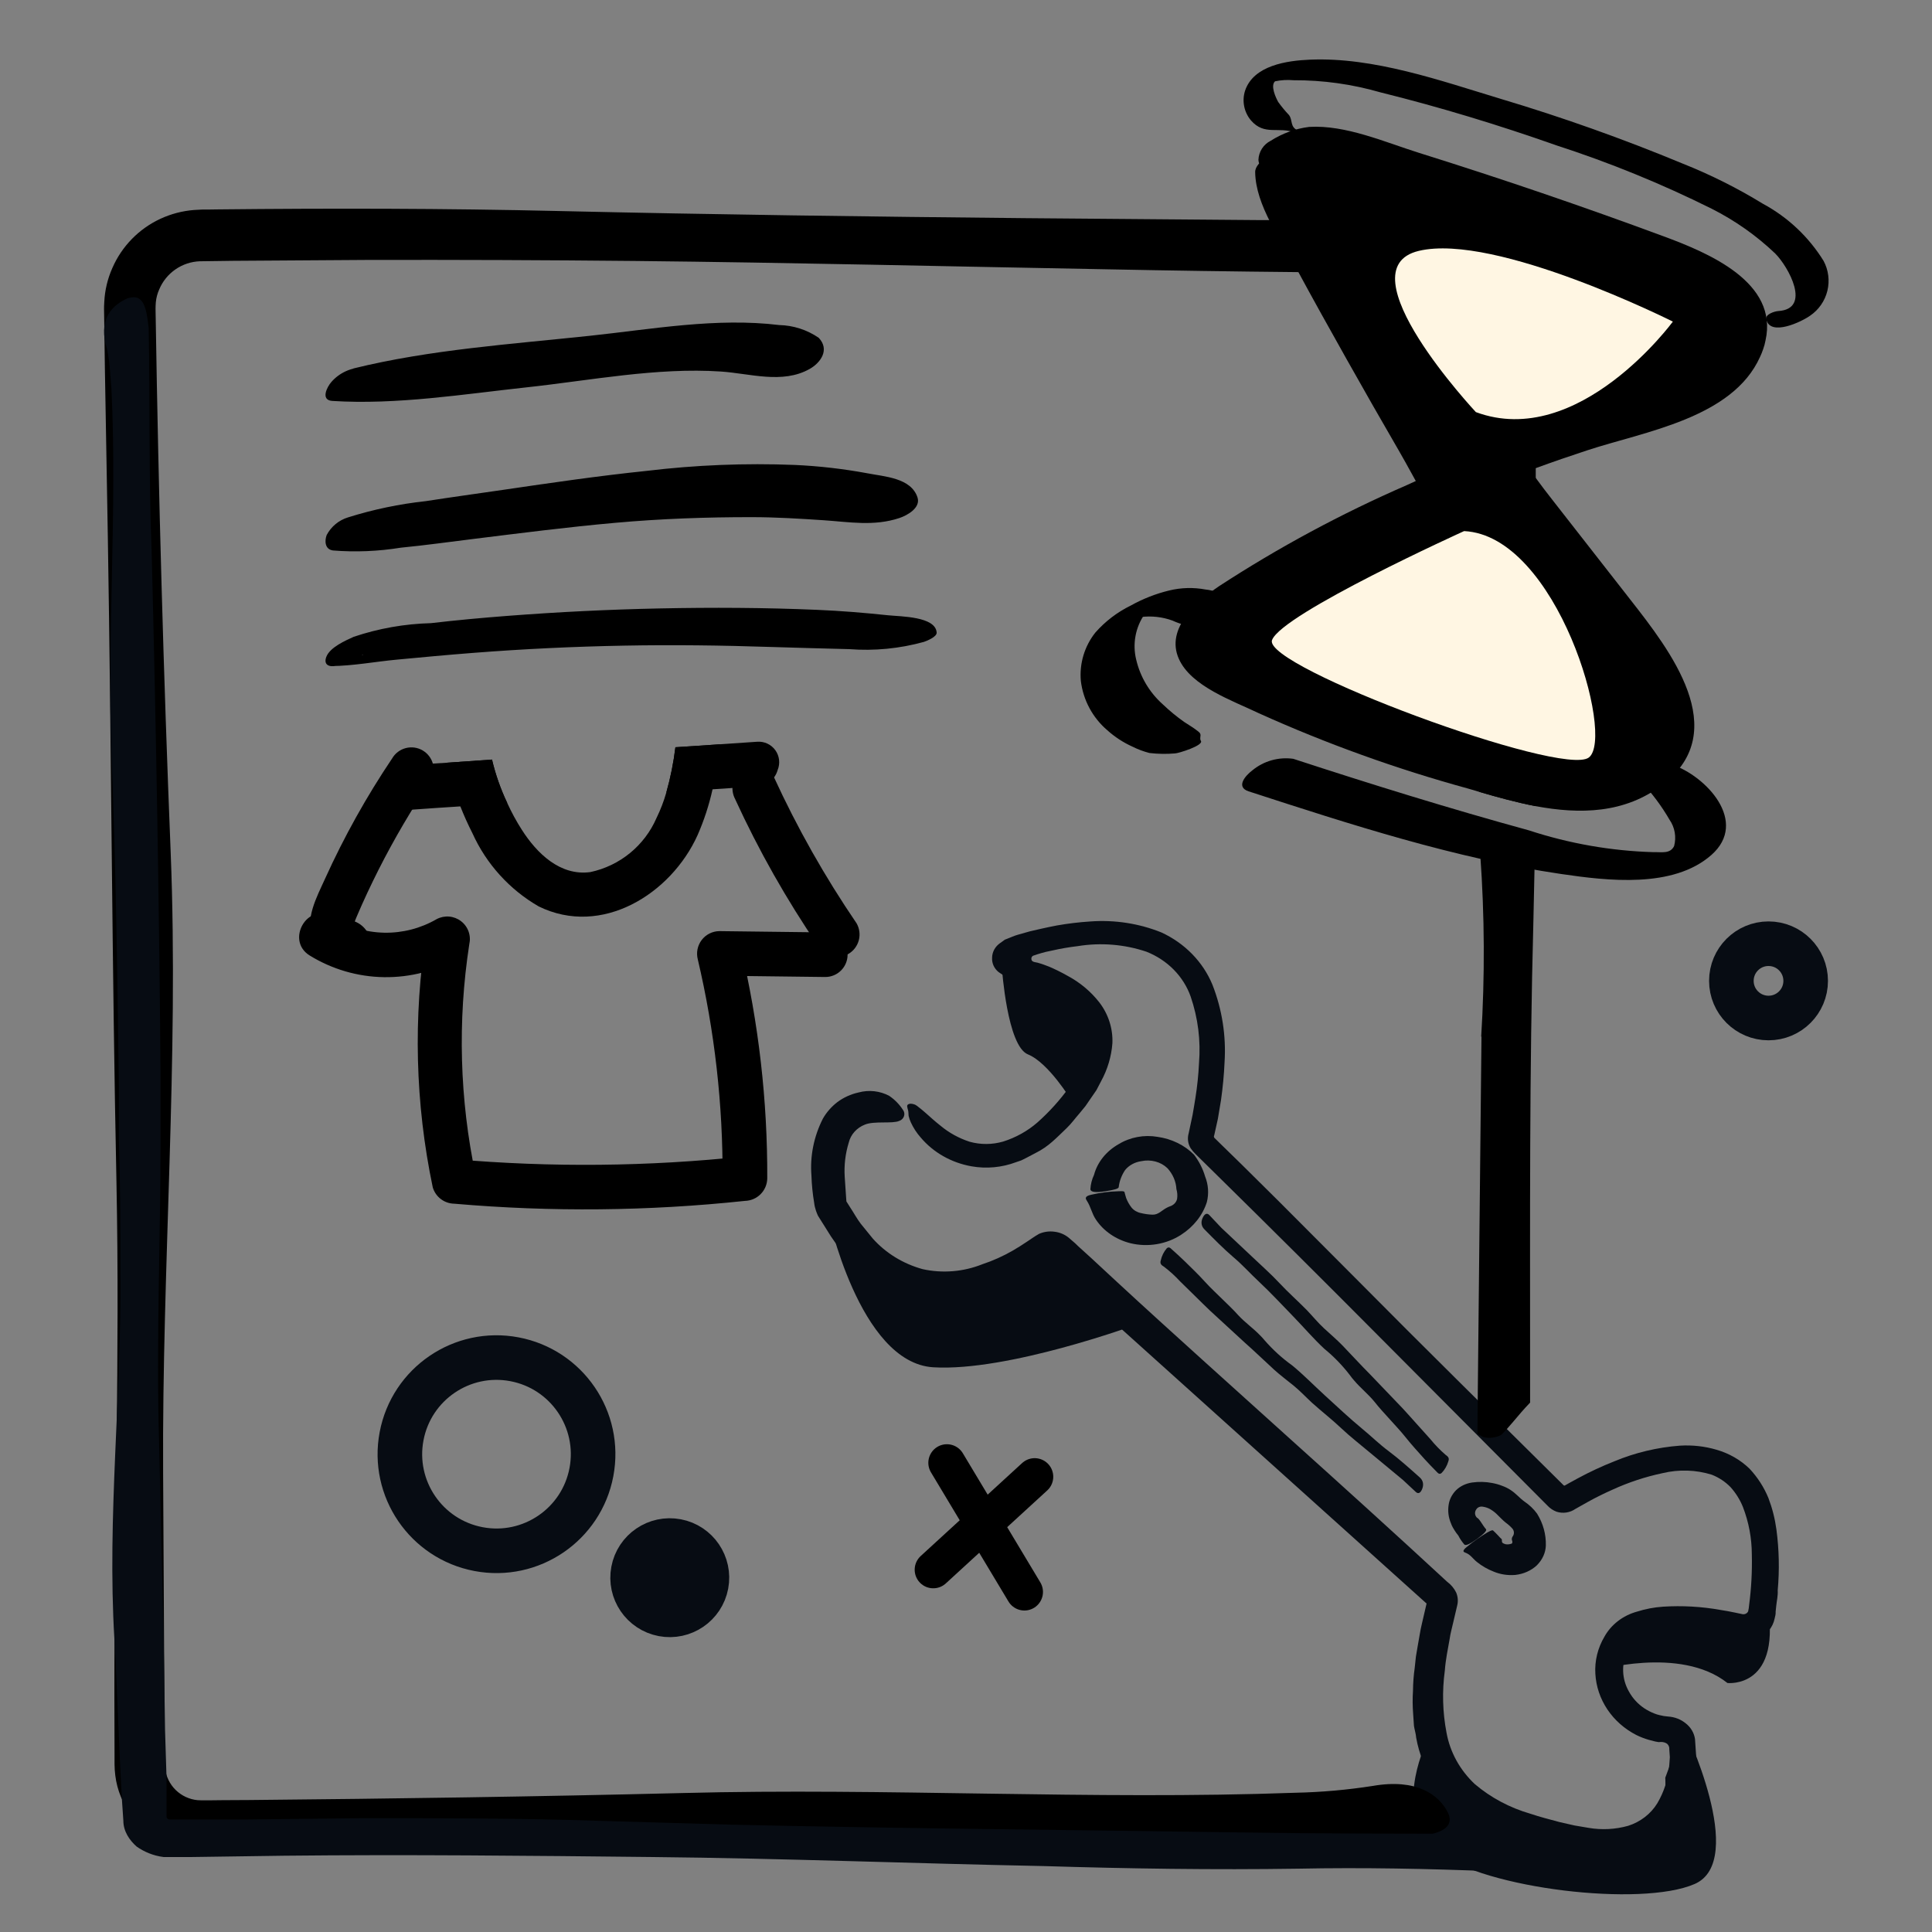 <svg width="130" height="130" viewBox="0 0 130 130" fill="none" xmlns="http://www.w3.org/2000/svg">
<rect x="0" y="0" width="130" height="130" fill="#808080" stroke="none"/>
<path d="M73.615 79.052C73.842 78.2 74.439 77.457 75.276 76.985C75.655 76.753 76.082 76.591 76.531 76.507C76.979 76.423 77.441 76.419 77.888 76.496C78.844 76.631 79.712 77.056 80.344 77.698C80.685 78.146 80.937 78.643 81.091 79.167C81.309 79.716 81.349 80.309 81.208 80.882C80.929 81.766 80.317 82.544 79.474 83.085C78.989 83.401 78.43 83.617 77.841 83.716C77.252 83.815 76.648 83.794 76.073 83.656C75.088 83.41 74.252 82.837 73.737 82.056C73.465 81.654 73.401 81.21 73.136 80.801C73.054 80.676 72.935 80.496 73.428 80.39C74.028 80.251 74.644 80.172 75.263 80.157C75.654 80.13 75.666 80.195 75.669 80.231C75.671 80.267 75.743 80.479 75.777 80.614C75.864 80.842 75.986 81.058 76.14 81.256C76.293 81.442 76.516 81.573 76.771 81.625C77.021 81.686 77.279 81.722 77.54 81.732C77.942 81.749 78.183 81.435 78.491 81.277C78.562 81.237 78.636 81.203 78.714 81.175C78.838 81.136 78.949 81.069 79.035 80.981C79.121 80.892 79.179 80.785 79.204 80.671C79.237 80.451 79.222 80.228 79.159 80.015C79.131 79.499 78.92 79.007 78.556 78.608C78.339 78.395 78.06 78.239 77.749 78.156C77.438 78.073 77.106 78.065 76.787 78.135C76.573 78.166 76.367 78.234 76.181 78.337C75.995 78.439 75.834 78.572 75.706 78.729C75.471 79.08 75.324 79.47 75.276 79.874C75.283 79.982 74.962 80.069 74.354 80.161C73.746 80.253 73.384 80.227 73.37 80.017C73.388 79.686 73.471 79.36 73.615 79.052Z" fill="#070C13"/>
<path d="M82.179 82.614C82.794 83.192 83.531 83.88 84.264 84.575C84.862 85.149 85.507 85.709 86.087 86.332C86.667 86.955 87.331 87.541 87.937 88.158C88.324 88.565 88.68 88.998 89.081 89.371C89.482 89.745 89.936 90.125 90.335 90.537C90.957 91.183 91.56 91.847 92.192 92.48C92.922 93.239 93.645 93.995 94.368 94.752C95.002 95.438 95.619 96.152 96.251 96.842C96.566 97.229 96.908 97.582 97.276 97.897C97.393 97.984 97.552 98.085 97.456 98.327C97.373 98.618 97.213 98.897 97.005 99.112C96.863 99.234 96.763 99.133 96.681 99.044C96.404 98.764 96.132 98.482 95.865 98.19C95.429 97.704 94.987 97.225 94.576 96.707C94.233 96.276 93.86 95.888 93.499 95.484C93.137 95.08 92.817 94.746 92.501 94.34C92.07 93.808 91.549 93.404 91.11 92.882C91.018 92.771 90.922 92.668 90.842 92.545C90.324 91.871 89.745 91.273 89.111 90.758C88.385 90.084 87.731 89.314 87.035 88.597C86.256 87.794 85.503 86.98 84.696 86.226C84.128 85.696 83.6 85.105 83.01 84.608C82.321 84.02 81.68 83.365 81.037 82.714C80.841 82.515 80.792 82.248 80.916 81.966C81.041 81.684 81.204 81.59 81.365 81.752C81.6 81.996 81.83 82.25 82.179 82.614Z" fill="#070C13"/>
<path d="M94.403 99.585C93.751 99.046 92.97 98.403 92.192 97.753C91.556 97.215 90.875 96.694 90.254 96.107C89.634 95.519 88.932 94.974 88.286 94.394C87.872 94.011 87.488 93.6 87.063 93.251C86.638 92.902 86.159 92.55 85.733 92.163C85.069 91.555 84.423 90.928 83.75 90.334C82.97 89.62 82.198 88.908 81.426 88.196C80.747 87.549 80.084 86.873 79.407 86.222C79.067 85.854 78.701 85.522 78.313 85.229C78.191 85.15 78.025 85.059 78.105 84.811C78.168 84.517 78.31 84.229 78.504 84.002C78.637 83.872 78.743 83.967 78.832 84.051C79.126 84.313 79.417 84.579 79.703 84.855C80.171 85.313 80.644 85.765 81.089 86.258C81.459 86.668 81.858 87.032 82.245 87.414C82.633 87.796 82.975 88.11 83.318 88.497C83.784 89.001 84.331 89.375 84.804 89.869C84.903 89.974 85.006 90.072 85.094 90.189C85.655 90.831 86.273 91.393 86.941 91.87C87.711 92.5 88.415 93.229 89.157 93.904C89.988 94.659 90.795 95.426 91.651 96.131C92.253 96.626 92.819 97.185 93.442 97.645C94.169 98.192 94.853 98.807 95.538 99.418C95.746 99.606 95.813 99.869 95.707 100.158C95.602 100.446 95.445 100.55 95.274 100.397C95.023 100.168 94.776 99.928 94.403 99.585Z" fill="#070C13"/>
<path d="M71.941 73.162C72.793 71.922 73.486 70.397 72.989 69.042C72.677 68.315 72.13 67.7 71.424 67.283C71.036 67.033 70.627 66.813 70.2 66.626C69.972 66.531 69.751 66.429 69.51 66.349C69.098 66.2 68.679 66.072 68.253 65.964C67.87 65.83 67.512 65.642 67.19 65.407C67.044 65.289 66.928 65.14 66.853 64.973C66.778 64.806 66.745 64.624 66.756 64.442C66.758 64.255 66.806 64.071 66.895 63.903C66.985 63.735 67.114 63.589 67.273 63.474L67.498 63.314L67.61 63.23L67.782 63.163C68.02 63.078 68.226 62.967 68.501 62.893L69.304 62.666L70.03 62.499C70.386 62.42 70.756 62.339 71.106 62.274C71.853 62.142 72.608 62.052 73.365 62.003C75.004 61.883 76.645 62.136 78.149 62.742C79.722 63.468 80.945 64.72 81.58 66.254C82.232 67.919 82.511 69.694 82.398 71.47C82.361 72.33 82.278 73.178 82.159 74.022L81.949 75.28L81.701 76.396C81.686 76.422 81.68 76.451 81.682 76.48C81.684 76.509 81.694 76.537 81.712 76.561L82.225 77.065L83.536 78.344L86.081 80.866L91.121 85.919C93.479 88.297 95.852 90.67 98.24 93.036L105.219 99.948C105.234 99.958 105.253 99.963 105.272 99.962C105.29 99.961 105.308 99.953 105.322 99.941L105.57 99.8L106.16 99.477C106.956 99.046 107.779 98.662 108.626 98.328C110.024 97.746 111.515 97.39 113.036 97.275C113.871 97.223 114.707 97.316 115.503 97.55C116.345 97.793 117.108 98.23 117.72 98.823C118.268 99.408 118.7 100.08 118.997 100.809C119.255 101.49 119.434 102.196 119.531 102.914C119.712 104.273 119.742 105.646 119.618 107.013C119.642 107.363 119.555 107.708 119.519 108.056L119.479 108.445C119.49 108.604 119.449 108.765 119.408 108.92C119.351 109.203 119.223 109.47 119.034 109.699C118.843 109.931 118.592 110.113 118.305 110.227C118.018 110.341 117.705 110.383 117.397 110.349L116.914 110.292L116.443 110.192L115.942 110.095C114.654 109.84 113.333 109.748 112.016 109.823C111.455 109.859 110.905 109.987 110.391 110.203L110.099 110.361C110.028 110.429 109.951 110.492 109.869 110.549C109.816 110.62 109.759 110.689 109.698 110.754L109.513 111.071C109.302 111.508 109.201 111.985 109.218 112.463C109.235 112.941 109.37 113.408 109.612 113.828C109.855 114.272 110.207 114.656 110.639 114.946C110.849 115.085 111.075 115.202 111.312 115.295C111.428 115.343 111.549 115.381 111.673 115.408C111.858 115.457 112.048 115.488 112.24 115.501C112.683 115.528 113.104 115.691 113.436 115.966C113.773 116.231 113.993 116.605 114.053 117.015L114.096 117.648L114.127 118.102C114.143 118.343 114.101 118.594 114.081 118.838C114.001 119.87 113.709 120.88 113.221 121.812C112.689 122.866 111.794 123.723 110.681 124.244C109.637 124.701 108.489 124.903 107.344 124.83C106.818 124.809 106.295 124.754 105.778 124.667C105.271 124.59 104.821 124.476 104.343 124.384C103.38 124.171 102.433 123.901 101.509 123.575C99.483 122.928 97.739 121.685 96.534 120.03C95.911 119.082 95.489 118.029 95.292 116.929C95.273 116.661 95.181 116.39 95.142 116.131L95.088 115.333C95.047 114.811 95.043 114.288 95.077 113.765C95.082 113.25 95.12 112.735 95.193 112.223L95.274 111.465L95.401 110.717C95.499 110.219 95.561 109.711 95.683 109.226L95.991 107.899L83.254 96.438L73.258 87.444L70.792 85.214C70.778 85.189 70.758 85.169 70.733 85.153C70.708 85.138 70.68 85.129 70.65 85.127C70.621 85.125 70.591 85.13 70.564 85.141C70.537 85.153 70.513 85.17 70.495 85.193L69.924 85.577C69.663 85.747 69.4 85.896 69.131 86.059C68.049 86.69 66.869 87.157 65.635 87.444C64.349 87.744 63.009 87.766 61.717 87.509C60.37 87.186 59.131 86.559 58.106 85.682C57.617 85.26 57.166 84.801 56.76 84.308C56.347 83.835 55.98 83.328 55.661 82.794L55.174 82.019L55.041 81.807C54.991 81.699 54.946 81.589 54.908 81.477C54.846 81.3 54.804 81.118 54.783 80.933C54.681 80.329 54.62 79.719 54.6 79.107C54.496 77.79 54.762 76.466 55.371 75.269C55.615 74.843 55.945 74.466 56.343 74.159C56.763 73.846 57.252 73.624 57.773 73.509C58.116 73.416 58.475 73.388 58.828 73.427C59.181 73.466 59.522 73.571 59.831 73.736C60.2 73.987 60.512 74.303 60.749 74.668C60.798 74.729 60.831 74.8 60.845 74.876C60.859 74.951 60.854 75.029 60.83 75.102C60.807 75.176 60.765 75.243 60.709 75.299C60.652 75.355 60.583 75.398 60.506 75.424C60.048 75.628 58.824 75.414 58.2 75.671C57.928 75.776 57.687 75.942 57.497 76.153C57.307 76.365 57.175 76.616 57.11 76.885C56.881 77.632 56.79 78.409 56.839 79.183C56.867 79.596 56.895 80.016 56.923 80.428L56.952 80.841L57.224 81.271C57.462 81.628 57.665 82.015 57.924 82.35L58.728 83.339C59.604 84.321 60.77 85.037 62.083 85.398C63.419 85.693 64.824 85.578 66.093 85.07C66.81 84.833 67.498 84.524 68.146 84.15C68.466 83.969 68.769 83.769 69.073 83.569C69.376 83.368 69.629 83.186 69.92 83.021C70.247 82.879 70.61 82.83 70.965 82.881C71.321 82.925 71.654 83.069 71.922 83.292C72.062 83.407 72.196 83.536 72.337 83.651L72.558 83.864L73.422 84.648L75.137 86.238C78.945 89.759 82.829 93.219 86.678 96.703C90.251 99.915 93.849 103.173 97.38 106.437C97.639 106.628 97.845 106.875 97.982 107.156C98.105 107.444 98.126 107.762 98.044 108.064L97.775 109.208C97.696 109.566 97.594 109.911 97.545 110.274C97.423 110.973 97.272 111.674 97.219 112.41C97.03 113.803 97.069 115.212 97.333 116.59C97.572 117.904 98.239 119.114 99.242 120.053C100.318 120.964 101.594 121.643 102.982 122.044C103.616 122.257 104.276 122.426 104.937 122.603L105.94 122.831L106.902 122.994C107.784 123.144 108.693 123.097 109.554 122.855C110.382 122.591 111.08 122.052 111.516 121.34C111.961 120.586 112.231 119.752 112.308 118.896C112.338 118.68 112.337 118.459 112.36 118.243L112.338 117.92C112.333 117.844 112.328 117.775 112.323 117.706C112.33 117.637 112.32 117.567 112.294 117.501C112.268 117.436 112.226 117.377 112.172 117.33C112.05 117.249 111.902 117.208 111.752 117.213L111.605 117.223C111.529 117.214 111.455 117.201 111.381 117.183L110.938 117.068C110.65 116.985 110.371 116.876 110.105 116.745C109.309 116.337 108.639 115.745 108.157 115.024C107.675 114.304 107.396 113.48 107.348 112.627C107.295 111.758 107.507 110.89 107.96 110.126C108.185 109.722 108.495 109.365 108.871 109.076C109.246 108.787 109.68 108.572 110.146 108.444C110.714 108.263 111.303 108.151 111.9 108.11C113.199 108.028 114.502 108.102 115.778 108.331C116.098 108.378 116.412 108.44 116.718 108.502L117.264 108.617C117.338 108.626 117.414 108.612 117.479 108.578C117.545 108.543 117.597 108.49 117.628 108.426C117.662 108.286 117.684 108.143 117.694 108C117.843 106.872 117.904 105.737 117.876 104.602C117.875 103.507 117.672 102.422 117.275 101.395C117.08 100.913 116.801 100.465 116.448 100.07C116.096 99.707 115.664 99.42 115.182 99.23C114.117 98.899 112.971 98.862 111.879 99.123C110.713 99.369 109.58 99.743 108.504 100.236C107.953 100.481 107.411 100.746 106.885 101.037L106.005 101.532C105.826 101.657 105.617 101.74 105.397 101.773C105.177 101.806 104.952 101.788 104.742 101.722C104.504 101.632 104.292 101.49 104.124 101.308L92.913 90.047C89.219 86.327 85.495 82.621 81.74 78.929L80.729 77.933L80.46 77.668C80.331 77.545 80.215 77.409 80.116 77.263C79.933 76.961 79.885 76.602 79.981 76.264L80.244 75.03C80.314 74.645 80.376 74.254 80.438 73.87C80.561 73.097 80.641 72.319 80.678 71.539C80.802 70.02 80.611 68.496 80.115 67.051C79.876 66.38 79.488 65.764 78.977 65.245C78.465 64.726 77.841 64.316 77.146 64.04C75.663 63.54 74.064 63.41 72.505 63.665C71.929 63.733 71.357 63.831 70.793 63.961L70.364 64.052L70.089 64.126L69.793 64.215L69.512 64.31C69.47 64.334 69.437 64.37 69.417 64.412C69.397 64.454 69.392 64.501 69.402 64.546C69.417 64.766 69.74 64.737 69.899 64.802L70.087 64.858L70.284 64.928L70.594 65.045C71.015 65.225 71.425 65.428 71.822 65.653C72.666 66.102 73.398 66.714 73.971 67.448C74.582 68.244 74.891 69.21 74.851 70.194C74.785 71.09 74.523 71.967 74.082 72.768L73.775 73.355L73.406 73.891L73.037 74.428L72.629 74.925C72.341 75.249 72.099 75.597 71.781 75.902C71.463 76.207 71.145 76.525 70.811 76.818C70.477 77.11 70.111 77.37 69.676 77.586L69.043 77.919L68.722 78.079L68.369 78.2C67.416 78.559 66.377 78.656 65.373 78.479C64.019 78.24 62.806 77.552 61.953 76.542C61.679 76.232 61.454 75.887 61.286 75.516C61.222 75.377 61.173 75.232 61.139 75.084C61.129 74.94 61.126 74.898 61.119 74.795C61.112 74.692 61.008 74.464 61.053 74.371C61.099 74.278 61.271 74.211 61.582 74.335C61.666 74.381 61.744 74.436 61.814 74.499L61.962 74.614C62.064 74.703 62.188 74.799 62.314 74.914C62.58 75.145 62.895 75.442 63.293 75.753C63.86 76.225 64.521 76.589 65.238 76.823C65.972 77.03 66.757 77.027 67.493 76.815C68.354 76.545 69.143 76.105 69.809 75.525C70.61 74.812 71.325 74.02 71.941 73.162Z" fill="#070C13"/>
<path d="M107.36 112.422C107.36 112.422 113.046 110.719 116.236 113.246C116.236 113.246 120.037 113.674 118.869 107.58C118.869 107.58 118.284 110.075 114.821 108.74C111.358 107.405 108.24 110.929 107.36 112.422Z" fill="#070C13"/>
<path d="M67.419 65.162C67.419 65.162 67.773 70.385 69.165 70.946C70.556 71.508 72.081 74.028 72.081 74.028C72.081 74.028 79.134 68.302 67.419 65.162Z" fill="#070C13"/>
<path d="M55.678 81.57C55.678 81.57 57.792 91.701 62.802 92.002C67.812 92.304 76.395 89.153 76.395 89.153L71.549 84.345C71.549 84.345 66.422 87.364 63.707 86.855C60.992 86.346 55.678 81.57 55.678 81.57Z" fill="#070C13"/>
<path d="M95.914 117.404C95.914 117.404 93.611 122.197 96.755 124.633C99.899 127.069 110.41 128.342 114.027 126.771C117.643 125.201 113.31 116.222 113.31 116.222L112.052 119.62C112.052 119.62 112.276 122.916 110.838 123.676C109.4 124.436 99.019 124.525 95.914 117.404Z" fill="#070C13"/>
<path d="M98.125 103.321C98.032 103.211 97.949 103.095 97.875 102.975C97.83 102.909 97.793 102.843 97.756 102.777C97.707 102.689 97.666 102.598 97.633 102.504C97.464 102.109 97.41 101.682 97.475 101.261C97.525 100.903 97.695 100.562 97.967 100.281C98.247 100.003 98.633 99.816 99.055 99.755C99.503 99.691 99.96 99.702 100.399 99.787C100.636 99.829 100.865 99.894 101.083 99.98C101.287 100.053 101.479 100.148 101.652 100.264C102.008 100.493 102.247 100.799 102.561 101.025C102.903 101.255 103.196 101.534 103.426 101.85C103.834 102.508 104.037 103.247 104.016 103.997C104 104.483 103.786 104.953 103.411 105.327C103.032 105.683 102.516 105.913 101.959 105.974C101.457 106.016 100.953 105.939 100.505 105.751C100.092 105.59 99.714 105.373 99.386 105.107C99.105 104.893 98.956 104.601 98.599 104.475C98.499 104.434 98.334 104.383 98.695 104.091C99.127 103.735 99.592 103.408 100.083 103.113C100.41 102.926 100.445 102.965 100.48 102.996C100.514 103.028 100.704 103.207 100.801 103.317C100.878 103.407 100.963 103.493 101.053 103.575C101.053 103.625 101.056 103.675 101.063 103.725C101.071 103.841 101.194 103.867 101.302 103.907C101.422 103.927 101.547 103.919 101.664 103.883C101.768 103.876 101.777 103.765 101.756 103.691C101.722 103.623 101.717 103.546 101.741 103.473C101.749 103.434 101.768 103.397 101.798 103.366C101.85 103.286 101.873 103.195 101.867 103.104C101.861 103.014 101.825 102.927 101.764 102.854C101.629 102.705 101.476 102.569 101.307 102.447C101.119 102.295 100.962 102.127 100.798 101.967C100.651 101.81 100.478 101.672 100.285 101.556C100.136 101.47 99.967 101.411 99.788 101.384C99.702 101.366 99.611 101.373 99.529 101.404C99.447 101.436 99.38 101.491 99.339 101.559C99.276 101.645 99.246 101.746 99.253 101.846C99.26 101.946 99.303 102.041 99.377 102.119C99.552 102.189 99.742 102.615 99.988 102.893C100.066 102.983 99.863 103.203 99.409 103.535C98.954 103.868 98.634 104.034 98.529 103.924C98.369 103.737 98.233 103.535 98.125 103.321Z" fill="#070C13"/>
<path d="M32.201 104.236C35.728 104.903 39.128 102.584 39.795 99.056C40.462 95.529 38.143 92.129 34.615 91.462C31.088 90.795 27.688 93.114 27.021 96.642C26.354 100.169 28.673 103.569 32.201 104.236Z" stroke="#070C13" stroke-width="3"/>
<path d="M63.715 98.429L68.929 107.118" stroke="black" stroke-width="2.5" stroke-linecap="round"/>
<path d="M62.797 105.623L69.621 99.367" stroke="black" stroke-width="2.5" stroke-linecap="round"/>
<path d="M44.603 108.616C45.96 108.872 47.267 107.98 47.524 106.623C47.78 105.267 46.888 103.959 45.532 103.703C44.175 103.446 42.867 104.338 42.611 105.695C42.354 107.051 43.246 108.359 44.603 108.616Z" fill="#070C13" stroke="#070C13" stroke-width="3"/>
<path d="M119 68.5C120.381 68.5 121.5 67.381 121.5 66C121.5 64.619 120.381 63.5 119 63.5C117.619 63.5 116.5 64.619 116.5 66C116.5 67.381 117.619 68.5 119 68.5Z" stroke="#070C13" stroke-width="3"/>
<path d="M99.556 56.23C100.783 56.479 102.027 56.64 103.277 56.71C103.277 57.1 103.267 57.48 103.267 57.87C103.237 59.26 103.207 60.66 103.177 62.05C102.907 72.06 102.957 82.08 102.957 92.1V94.38C102.547 94.8 102.177 95.24 101.807 95.68C101.567 95.96 101.327 96.24 101.067 96.5L101.017 96.55C100.645 96.746 100.215 96.799 99.806 96.7C99.686 96.63 99.556 96.56 99.436 96.49C99.427 96.51 99.427 96.52 99.416 96.54V96.17L99.436 93.89V93.81L99.686 69.73L99.666 69.77C99.917 65.7 99.897 61.617 99.606 57.55C99.587 57.11 99.567 56.67 99.556 56.23Z" fill="black"/>
<path d="M103.367 39.43V39.74C103.367 41.9 103.363 44.056 103.357 46.21C103.367 46.59 103.367 46.97 103.357 47.35C103.357 48.47 103.347 49.59 103.337 50.71C103.347 50.8 103.347 50.89 103.337 50.98C103.337 51.54 103.337 52.1 103.327 52.66C103.327 53.19 103.317 53.71 103.307 54.24C102.027 53.99 100.747 53.64 99.526 53.28C99.526 52.92 99.526 52.56 99.537 52.2C99.546 51.99 99.546 51.77 99.556 51.56C99.567 50.98 99.587 50.41 99.597 49.83V49.66C99.617 48.95 99.636 48.24 99.647 47.53C99.656 47.16 99.666 46.78 99.677 46.41L99.796 41.58C99.817 40.55 99.847 39.52 99.867 38.49C99.867 38.39 99.867 38.28 99.876 38.18C99.876 37.88 99.886 37.58 99.886 37.28C99.891 37.19 99.891 37.1 99.886 37.01C99.886 36.86 99.897 36.72 99.897 36.57C99.906 36.39 99.906 36.21 99.906 36.03V35.97C99.916 35.67 99.916 35.37 99.916 35.07C99.936 34.31 99.947 33.55 99.957 32.8C99.957 32.39 99.966 31.99 99.966 31.59V31.25C99.966 30.96 99.977 30.67 99.966 30.39C99.977 30.02 99.977 29.65 99.977 29.28C99.987 28.86 99.987 28.45 99.987 28.04V27.52C99.987 26.61 99.987 25.71 99.966 24.8V24.03C99.966 23.73 99.966 23.44 99.957 23.14V22.64L99.947 21.83L99.936 21.08C99.947 20.835 99.93 20.591 99.886 20.35C99.858 20.16 99.804 19.975 99.727 19.8V19.79C99.582 19.471 99.371 19.188 99.106 18.96C98.779 18.671 98.377 18.48 97.947 18.41C97.381 18.366 96.814 18.353 96.246 18.37H93.897L92.806 18.36H92.207L90.806 18.35H90.296C89.317 18.34 88.347 18.33 87.367 18.31C83.056 18.27 78.746 18.206 74.436 18.12C63.877 17.93 53.306 17.67 42.736 17.56C36.717 17.5 30.703 17.477 24.697 17.49L15.677 17.55L13.447 17.58C12.855 17.602 12.282 17.794 11.796 18.133C11.311 18.471 10.932 18.942 10.707 19.49C10.589 19.756 10.515 20.04 10.486 20.33C10.466 20.48 10.476 20.61 10.466 20.78L10.476 21.34C10.666 33.36 11.003 45.377 11.486 57.39C12.037 71.27 10.896 85.18 10.976 99.09L11.056 113.66L11.076 117.31L11.086 118.22V118.67L11.107 118.98C11.17 119.535 11.422 120.052 11.82 120.443C12.219 120.834 12.74 121.077 13.296 121.13L13.586 121.14H14.046L14.957 121.13L16.776 121.12C26.497 121.03 36.206 120.89 45.907 120.65C59.687 120.29 73.427 121.13 87.177 120.63C88.918 120.593 90.655 120.439 92.376 120.17C95.317 119.66 96.826 120.76 97.427 121.97C98.067 123.28 96.076 123.62 94.037 123.64C85.587 123.72 77.126 123.68 68.686 123.85C57.676 124.07 46.663 124.243 35.647 124.37L19.127 124.52L14.996 124.54L13.966 124.55C13.767 124.55 13.666 124.56 13.396 124.55C13.149 124.541 12.902 124.518 12.656 124.48C11.659 124.331 10.718 123.924 9.927 123.3C9.134 122.67 8.518 121.847 8.137 120.91C7.945 120.446 7.817 119.958 7.757 119.46C7.725 119.211 7.709 118.961 7.707 118.71V118.2L7.697 114.07C7.687 102.58 8.067 91.1 7.837 79.6C7.537 65.15 7.497 50.68 7.257 36.22L7.057 24.77L7.017 21.9L7.007 21.19C7.007 20.94 6.987 20.76 7.017 20.31C7.056 19.526 7.239 18.757 7.557 18.04C8.191 16.581 9.336 15.404 10.777 14.73C11.495 14.395 12.267 14.192 13.056 14.13L13.607 14.1H13.966L14.677 14.09C22.317 14.01 29.956 14.02 37.617 14.2C48.087 14.44 58.566 14.58 69.056 14.68L84.776 14.81H85.406L88.496 14.83L89.257 14.84L90.067 14.85L91.677 14.86H91.966L92.647 14.87L96.576 14.9L97.567 14.91C98.043 14.913 98.516 14.977 98.977 15.1C99.691 15.278 100.362 15.601 100.947 16.05H100.967C101.141 16.169 101.305 16.303 101.457 16.45C101.837 16.799 102.166 17.2 102.437 17.64C102.557 17.829 102.664 18.026 102.757 18.23C102.937 18.589 103.075 18.968 103.167 19.36C103.219 19.56 103.255 19.764 103.277 19.97C103.3 20.136 103.313 20.302 103.317 20.47L103.327 20.72V29.41L103.337 30.31V32.16L103.347 34.85L103.357 35.84V38.82L103.367 39.43Z" fill="black"/>
<path d="M22.393 37.039C23.919 37.161 25.454 37.098 26.964 36.853C28.606 36.693 30.243 36.463 31.881 36.261C35.054 35.869 38.226 35.461 41.411 35.178C44.465 34.904 47.521 34.795 50.587 34.798C52.195 34.798 53.794 34.898 55.398 35.004C57.159 35.123 58.806 35.426 60.519 34.857C61.044 34.683 61.969 34.171 61.735 33.466C61.297 32.148 59.515 32.073 58.346 31.843C56.731 31.544 55.096 31.357 53.454 31.284C50.136 31.154 46.813 31.287 43.516 31.684C40.296 32.018 37.092 32.484 33.889 32.956C32.144 33.21 30.397 33.45 28.654 33.72C26.877 33.912 25.123 34.278 23.417 34.814C22.802 35.002 22.287 35.427 21.984 35.995C21.835 36.378 21.851 36.957 22.393 37.037V37.039Z" fill="black"/>
<path d="M25.409 25.653C25.39 25.408 25.281 25.179 25.104 25.008C24.928 24.837 24.695 24.736 24.449 24.725C24.042 24.724 23.639 24.811 23.268 24.98C22.897 25.148 22.566 25.395 22.298 25.702C22.003 26.035 21.551 26.927 22.361 26.978C26.698 27.251 31.155 26.527 35.466 26.06C39.732 25.597 44.204 24.712 48.505 24.999C50.464 25.129 52.646 25.856 54.474 24.829C55.224 24.407 55.847 23.529 55.089 22.729C54.306 22.192 53.383 21.894 52.432 21.872C48.221 21.357 43.873 22.149 39.689 22.595C34.389 23.16 28.955 23.519 23.771 24.795L24.881 25.427L24.908 25.341L23.646 26.505L23.757 26.675C24.209 26.937 25.532 26.223 25.41 25.653H25.409Z" fill="black"/>
<path d="M23.146 43.902L24.439 44.045L22.293 44.819C23.762 44.807 25.253 44.519 26.716 44.384C28.422 44.222 30.13 44.064 31.838 43.931C35.224 43.667 38.614 43.505 42.01 43.443C45.288 43.381 48.566 43.424 51.844 43.532C53.611 43.59 55.379 43.632 57.145 43.679C58.835 43.809 60.535 43.644 62.169 43.191C62.364 43.127 63.042 42.85 63.026 42.569C62.962 41.469 60.584 41.488 59.761 41.401C58.175 41.234 56.575 41.101 54.98 41.035C51.453 40.884 47.919 40.867 44.391 40.94C40.978 41.011 37.569 41.177 34.163 41.44C32.434 41.572 30.71 41.73 28.991 41.931C27.226 41.977 25.477 42.286 23.803 42.848C23.253 43.098 22.203 43.556 21.959 44.194C21.759 44.709 22.107 44.906 22.636 44.8L23.122 44.7C23.34 44.656 25.335 43.721 24.691 43.4L24.619 43.365C24.209 43.165 23.424 43.657 23.146 43.897V43.902Z" fill="black"/>
<path d="M22.354 62.339L22.489 62.244L23.838 62.397C23.892 62.427 24.024 62.62 23.883 62.447C23.959 62.541 23.93 62.638 23.889 62.461C23.867 62.373 23.84 62.287 23.823 62.198C23.881 62.504 23.895 61.854 23.823 62.175C23.867 62.011 23.924 61.851 23.994 61.697C24.451 60.619 24.95 59.558 25.477 58.513C26.52 56.454 27.688 54.461 28.977 52.546C29.177 52.202 29.233 51.793 29.133 51.408C29.032 51.024 28.782 50.695 28.439 50.494C28.095 50.293 27.686 50.237 27.301 50.338C26.916 50.439 26.587 50.688 26.387 51.032C24.663 53.596 23.156 56.298 21.88 59.111C21.279 60.437 20.532 61.768 21.003 63.258C21.178 63.918 21.597 64.488 22.175 64.852C22.55 65.047 22.978 65.115 23.395 65.044C23.812 64.974 24.194 64.768 24.483 64.46C25.869 63.112 23.747 60.992 22.361 62.339H22.354Z" fill="black"/>
<path d="M34.136 54.04C33.087 54.12 32.026 54.19 30.977 54.26C29.896 54.33 28.817 54.4 27.736 54.48L27.216 54.51C25.287 54.64 25.297 51.64 27.216 51.51C27.846 51.47 28.477 51.43 29.107 51.38L30.107 51.32L33.106 51.11C33.344 52.12 33.69 53.103 34.136 54.04Z" fill="black"/>
<path d="M52.327 51.81C52.244 52.114 52.067 52.385 51.821 52.583C51.574 52.78 51.272 52.895 50.957 52.91L49.577 53C49.036 53.04 48.486 53.08 47.947 53.11C46.907 53.19 45.877 53.26 44.837 53.32C45.119 52.324 45.323 51.307 45.447 50.28C46.447 50.22 47.457 50.15 48.457 50.08C49.287 50.02 50.127 49.97 50.957 49.91C51.191 49.894 51.425 49.938 51.637 50.037C51.849 50.137 52.033 50.289 52.17 50.479C52.307 50.669 52.393 50.891 52.421 51.124C52.448 51.357 52.416 51.593 52.327 51.81Z" fill="black"/>
<path d="M49.474 53.789C51.052 57.224 52.916 60.52 55.047 63.643C55.254 63.979 55.583 64.222 55.965 64.322C56.347 64.422 56.753 64.372 57.099 64.181C57.439 63.977 57.687 63.648 57.788 63.264C57.889 62.881 57.834 62.472 57.638 62.128C55.508 59.005 53.644 55.709 52.068 52.274C51.864 51.933 51.536 51.685 51.152 51.585C50.768 51.484 50.36 51.538 50.016 51.736C49.679 51.943 49.435 52.272 49.335 52.654C49.234 53.037 49.286 53.443 49.477 53.789H49.474Z" fill="black"/>
<path d="M20.832 64.289C22.339 65.219 24.069 65.725 25.84 65.751C27.61 65.777 29.355 65.324 30.889 64.439L28.689 62.745C27.791 68.44 27.937 74.251 29.119 79.894C29.212 80.207 29.401 80.484 29.662 80.681C29.922 80.879 30.239 80.989 30.566 80.994C37.077 81.56 43.627 81.497 50.127 80.805C50.521 80.795 50.898 80.634 51.177 80.355C51.456 80.076 51.617 79.7 51.627 79.305C51.648 74.069 51.05 68.849 49.846 63.753L48.401 65.653L55.532 65.74C55.93 65.74 56.312 65.582 56.593 65.3C56.874 65.019 57.032 64.638 57.032 64.24C57.032 63.842 56.874 63.461 56.593 63.179C56.312 62.898 55.93 62.74 55.532 62.74L48.401 62.653C48.17 62.656 47.944 62.712 47.739 62.815C47.533 62.919 47.354 63.068 47.215 63.251C47.076 63.434 46.98 63.646 46.934 63.872C46.889 64.097 46.896 64.33 46.953 64.553C48.09 69.388 48.65 74.342 48.62 79.309L50.12 77.809C43.621 78.501 37.071 78.564 30.559 77.998L32.007 79.098C30.926 73.982 30.78 68.712 31.576 63.544C31.643 63.258 31.628 62.959 31.53 62.683C31.432 62.406 31.256 62.164 31.023 61.985C30.791 61.806 30.512 61.698 30.22 61.674C29.927 61.65 29.634 61.711 29.375 61.85C28.303 62.471 27.08 62.785 25.84 62.759C24.601 62.732 23.393 62.365 22.348 61.699C20.703 60.676 19.195 63.271 20.834 64.29L20.832 64.289Z" fill="black"/>
<path d="M48.456 50.08C48.342 51.098 48.171 52.11 47.946 53.11C47.711 54.17 47.373 55.205 46.936 56.2C45.146 60.16 40.486 63.07 36.246 60.99C34.28 59.855 32.72 58.13 31.786 56.06C31.486 55.47 31.216 54.87 30.976 54.26C30.608 53.305 30.317 52.322 30.106 51.32L33.106 51.11C33.344 52.12 33.69 53.103 34.136 54.04C34.42 54.663 34.747 55.264 35.116 55.84C36.126 57.42 37.696 58.96 39.726 58.68C40.705 58.471 41.619 58.032 42.393 57.399C43.167 56.766 43.778 55.957 44.176 55.04C44.446 54.487 44.667 53.911 44.836 53.32C45.119 52.324 45.323 51.308 45.446 50.28C46.446 50.22 47.456 50.15 48.456 50.08Z" fill="black"/>
<path d="M102.8 125.303C102.9 125.564 103 125.826 103 126C102.098 126 101.196 125.913 100.394 125.913C96.085 125.739 91.676 125.652 87.367 125.739C81.655 125.826 75.943 125.739 70.231 125.564C61.412 125.39 52.694 125.042 43.875 124.955C35.658 124.867 27.34 124.78 19.123 124.867L12.91 124.955H11.206C11.106 124.955 11.006 124.955 11.006 124.955C10.304 124.867 9.703 124.606 9.202 124.258C8.701 123.822 8.3 123.212 8.3 122.515L8.2 121.034C7.999 117.462 7.899 113.891 7.699 110.319C7.198 102.043 8.2 93.767 8.1 85.49C8.1 82.528 8.1 79.654 7.999 76.692C7.999 75.472 7.999 74.339 7.999 73.12C7.899 65.628 7.799 58.223 7.498 50.731C7.198 42.542 7.899 34.353 7.498 26.164C7.398 25.118 7.398 24.073 7.097 23.114C6.697 21.372 7.598 20.501 8.601 20.065C8.901 19.978 9.102 19.978 9.302 20.065C9.803 20.327 9.903 21.198 10.004 22.069C10.104 27.122 10.004 32.175 10.204 37.14C10.505 48.901 10.705 60.662 10.805 72.423C10.805 73.12 10.805 73.817 10.805 74.601V76.517C10.805 83.4 10.505 90.195 10.705 97.077C10.805 101.346 10.905 105.702 11.006 109.97L11.106 116.417L11.206 119.64V121.296V122.08C11.206 122.167 11.206 122.167 11.206 122.254C11.206 122.341 11.306 122.428 11.406 122.428H12.709H12.809H16.617L24.434 122.341C29.645 122.341 34.956 122.341 40.167 122.515C43.174 122.602 46.18 122.69 49.186 122.777C60.51 123.038 71.934 123.125 83.359 123.299C88.77 123.386 94.281 123.386 99.693 123.386C100.495 123.386 101.397 123.386 102.198 123.386C102.399 123.996 102.599 124.693 102.8 125.303Z" fill="#070C13"/>
<path d="M84.458 11.579C84.486 13.815 86.184 16.118 87.216 18.033C88.332 20.104 89.48 22.155 90.632 24.207C91.784 26.259 92.951 28.298 94.132 30.335C95.287 32.335 96.332 34.467 97.638 36.374C97.809 36.572 98.034 36.716 98.286 36.789C98.538 36.862 98.806 36.859 99.057 36.783C99.831 36.697 100.557 36.362 101.126 35.829C101.451 35.523 101.973 34.994 101.737 34.484C100.755 32.367 99.395 30.369 98.212 28.356C97 26.301 95.779 24.253 94.546 22.21C93.314 20.168 92.078 18.129 90.809 16.11C89.633 14.23 88.466 11.596 86.51 10.43C85.894 10.064 84.45 10.849 84.458 11.578V11.579Z" fill="black"/>
<path d="M85.862 10.814C85.582 9.6 87.726 9.535 89.107 9.964C96.393 12.23 103.619 14.693 110.783 17.353C113.183 18.244 115.883 19.442 116.693 21.553C116.948 22.374 116.926 23.256 116.628 24.063C116.33 24.87 115.774 25.556 115.047 26.014C113.481 26.996 111.76 27.706 109.958 28.114C100.637 30.854 91.722 34.821 83.447 39.91C82.126 40.729 80.699 41.979 81.359 43.427C81.843 44.214 82.553 44.838 83.397 45.216C89.077 48.423 95.448 50.34 101.729 52.216C104.683 53.1 108.202 53.916 110.348 52.35C111.052 51.748 111.547 50.938 111.762 50.038C111.978 49.137 111.903 48.191 111.548 47.336C110.793 45.458 109.72 43.725 108.376 42.213L96.869 27.595L85.862 10.814Z" fill="black"/>
<path d="M111.937 15.9C106.507 13.89 101.027 12.02 95.497 10.29C93.197 9.57 90.547 8.39 88.087 8.54C87.168 8.655 86.287 8.972 85.507 9.47C85.266 9.589 85.063 9.771 84.917 9.996C84.771 10.221 84.688 10.482 84.677 10.75C84.679 10.835 84.696 10.92 84.727 11C84.781 11.118 84.844 11.232 84.917 11.34C85.177 11.69 85.727 11.56 86.167 11.28C86.297 11.197 86.418 11.099 86.527 10.99C86.776 10.958 87.028 10.961 87.277 11H87.287C87.31 10.998 87.334 11.001 87.357 11.01C88.554 11.324 89.729 11.715 90.877 12.18C93.387 13.06 95.907 13.9 98.417 14.78C100.857 15.64 103.307 16.5 105.747 17.38C108.009 18.071 110.205 18.965 112.307 20.05C113.857 20.96 115.687 22.7 114.567 24.66C113.567 26.42 110.467 26.74 108.707 27.29C106.897 27.85 105.107 28.46 103.327 29.1C102.717 29.33 102.107 29.55 101.497 29.78C101.017 29.18 100.517 28.59 99.987 28.04C99.939 27.99 99.889 27.944 99.837 27.9C99.835 27.9 99.834 27.899 99.833 27.899C99.832 27.898 99.831 27.898 99.829 27.897C99.829 27.896 99.828 27.895 99.827 27.893C99.827 27.892 99.827 27.891 99.827 27.89C99.379 27.419 98.902 26.978 98.397 26.57C98.336 26.518 98.264 26.48 98.187 26.46C97.83 26.358 97.451 26.361 97.097 26.47H97.087C96.823 26.542 96.568 26.642 96.327 26.77C95.527 27.16 94.897 27.81 95.167 28.42C95.686 29.541 96.333 30.598 97.097 31.57C96.487 31.83 95.877 32.1 95.267 32.37H95.257C95.057 32.46 94.867 32.55 94.667 32.64C90.267 34.553 86.036 36.831 82.017 39.45C80.527 40.46 78.417 42.28 79.317 44.32C80.137 46.19 82.977 47.16 84.677 47.98C89.249 50.044 93.977 51.746 98.817 53.07C99.047 53.14 99.287 53.21 99.527 53.28C100.747 53.64 102.027 53.99 103.307 54.24C106.297 54.8 109.337 54.76 111.897 52.78C116.597 49.17 112.347 43.73 109.727 40.38C107.957 38.12 106.193 35.863 104.437 33.61C104.067 33.14 103.697 32.65 103.337 32.16L102.947 31.65L103.337 31.5C104.487 31.08 105.647 30.68 106.807 30.3C110.637 29.04 116.567 28.15 118.427 24.02C118.507 23.851 118.577 23.677 118.637 23.5C118.707 23.308 118.761 23.111 118.797 22.91C119.677 18.99 114.967 17.02 111.937 15.9ZM105.117 41.63C106.583 43.245 107.858 45.023 108.917 46.93C109.467 48.03 110.447 51.08 108.847 51.87C108.164 52.011 107.458 51.987 106.787 51.8C105.618 51.612 104.465 51.338 103.337 50.98C103.265 50.952 103.191 50.928 103.117 50.91C101.937 50.56 100.767 50.2 99.597 49.83C98.427 49.46 97.247 49.09 96.077 48.69C93.757 47.91 91.457 47.05 89.217 46.06C88.147 45.58 87.087 45.08 86.057 44.52C85.197 44.06 83.817 43.5 83.407 42.54C83.027 41.65 83.757 41.11 84.427 40.67C85.397 40.03 86.417 39.46 87.427 38.88C89.427 37.73 91.467 36.653 93.547 35.65C94.477 35.2 95.417 34.76 96.367 34.34C97.097 34.01 97.827 33.69 98.557 33.38C98.907 33.81 99.267 34.24 99.607 34.67C99.717 34.8 99.817 34.94 99.917 35.07C100.207 35.42 100.487 35.78 100.757 36.13L101.237 36.73L101.247 36.74L103.367 39.43L104.607 41L105.107 41.62C105.107 41.621 105.107 41.622 105.107 41.623C105.108 41.625 105.109 41.626 105.11 41.627C105.11 41.628 105.112 41.628 105.113 41.629C105.114 41.629 105.115 41.63 105.117 41.63Z" fill="black"/>
<path d="M98.516 35.736C98.516 35.736 86.247 41.294 85.592 43.071C84.937 44.848 105.13 52.328 106.91 50.971C108.69 49.614 104.785 36.038 98.516 35.736Z" fill="#FFF6E3"/>
<path d="M99.309 27.73C99.309 27.73 90.302 18.108 95.471 16.88C100.64 15.652 112.563 21.64 112.563 21.64C112.563 21.64 106.217 30.293 99.309 27.73Z" fill="#FFF6E3"/>
<path d="M87.356 8.792C86.772 8.545 87.005 8.098 86.733 7.74C86.472 7.465 86.23 7.172 86.009 6.864C85.845 6.574 85.47 5.764 85.794 5.471C86.204 5.385 86.624 5.361 87.04 5.399C89.015 5.39 90.98 5.664 92.877 6.212C96.877 7.204 100.836 8.407 104.725 9.78C108.306 10.939 111.796 12.363 115.165 14.04C116.735 14.83 118.179 15.847 119.451 17.058C120.346 17.958 121.916 20.795 119.651 20.93C119.422 20.944 118.779 21.14 118.845 21.471C119.089 22.679 121.245 21.645 121.805 21.237C122.383 20.842 122.794 20.247 122.96 19.568C123.126 18.888 123.035 18.172 122.705 17.555C121.705 15.939 120.298 14.614 118.624 13.712C116.902 12.656 115.092 11.751 113.214 11.004C109.225 9.348 105.153 7.899 101.014 6.662C96.934 5.43 92.446 3.83 88.134 4.015C86.605 4.08 84.357 4.394 83.78 6.096C83.67 6.435 83.648 6.796 83.717 7.146C83.785 7.496 83.941 7.823 84.17 8.096C85.089 9.162 86.032 8.487 87.156 8.93C87.227 8.958 87.422 8.819 87.356 8.791V8.792Z" fill="black"/>
<path d="M110.428 52.599C111.162 53.374 111.803 54.233 112.339 55.158C112.515 55.412 112.634 55.702 112.688 56.007C112.741 56.312 112.728 56.624 112.649 56.924C112.391 57.47 111.812 57.324 111.267 57.34C108.416 57.258 105.593 56.764 102.884 55.875C97.559 54.415 92.27 52.775 87.022 51.059C86.532 50.99 86.033 51.024 85.557 51.159C85.081 51.295 84.638 51.528 84.257 51.844C83.785 52.202 83.138 52.962 84.022 53.249C90.879 55.477 97.894 57.76 105.044 58.809C108.168 59.267 112.576 59.798 115.153 57.531C117.69 55.299 114.802 52.2 112.461 51.431C111.995 51.278 109.821 51.898 110.428 52.597V52.599Z" fill="black"/>
<path d="M80.804 49.85C80.704 49.688 80.824 49.509 80.76 49.369C80.709 49.257 80.552 49.169 80.46 49.093C80.212 48.904 79.937 48.754 79.68 48.577C79.176 48.222 78.699 47.83 78.254 47.404C77.357 46.61 76.728 45.558 76.454 44.393C76.324 43.871 76.308 43.327 76.405 42.798C76.502 42.27 76.711 41.767 77.018 41.326C77.052 41.283 77.283 41.12 77.154 41.172C76.911 41.272 76.734 41.46 76.47 41.559C76.408 41.582 76.07 41.666 76.436 41.58C76.546 41.55 76.657 41.53 76.771 41.519C77.485 41.429 78.21 41.51 78.887 41.755C79.173 41.889 79.473 41.992 79.781 42.064C80.241 42.115 80.706 42.074 81.151 41.944C81.593 41.839 82.005 41.63 82.351 41.335C82.597 41.101 82.994 40.654 82.713 40.31C82.254 39.947 81.701 39.724 81.119 39.667C80.308 39.515 79.474 39.537 78.673 39.732C77.77 39.951 76.901 40.292 76.09 40.744C75.184 41.187 74.374 41.804 73.707 42.56C72.975 43.479 72.624 44.644 72.727 45.815C72.883 47.108 73.521 48.294 74.512 49.14C75.015 49.591 75.584 49.962 76.2 50.24C76.565 50.423 76.949 50.567 77.345 50.668C77.915 50.735 78.49 50.744 79.062 50.696C79.279 50.696 81.006 50.161 80.806 49.85H80.804Z" fill="black"/>
</svg>
